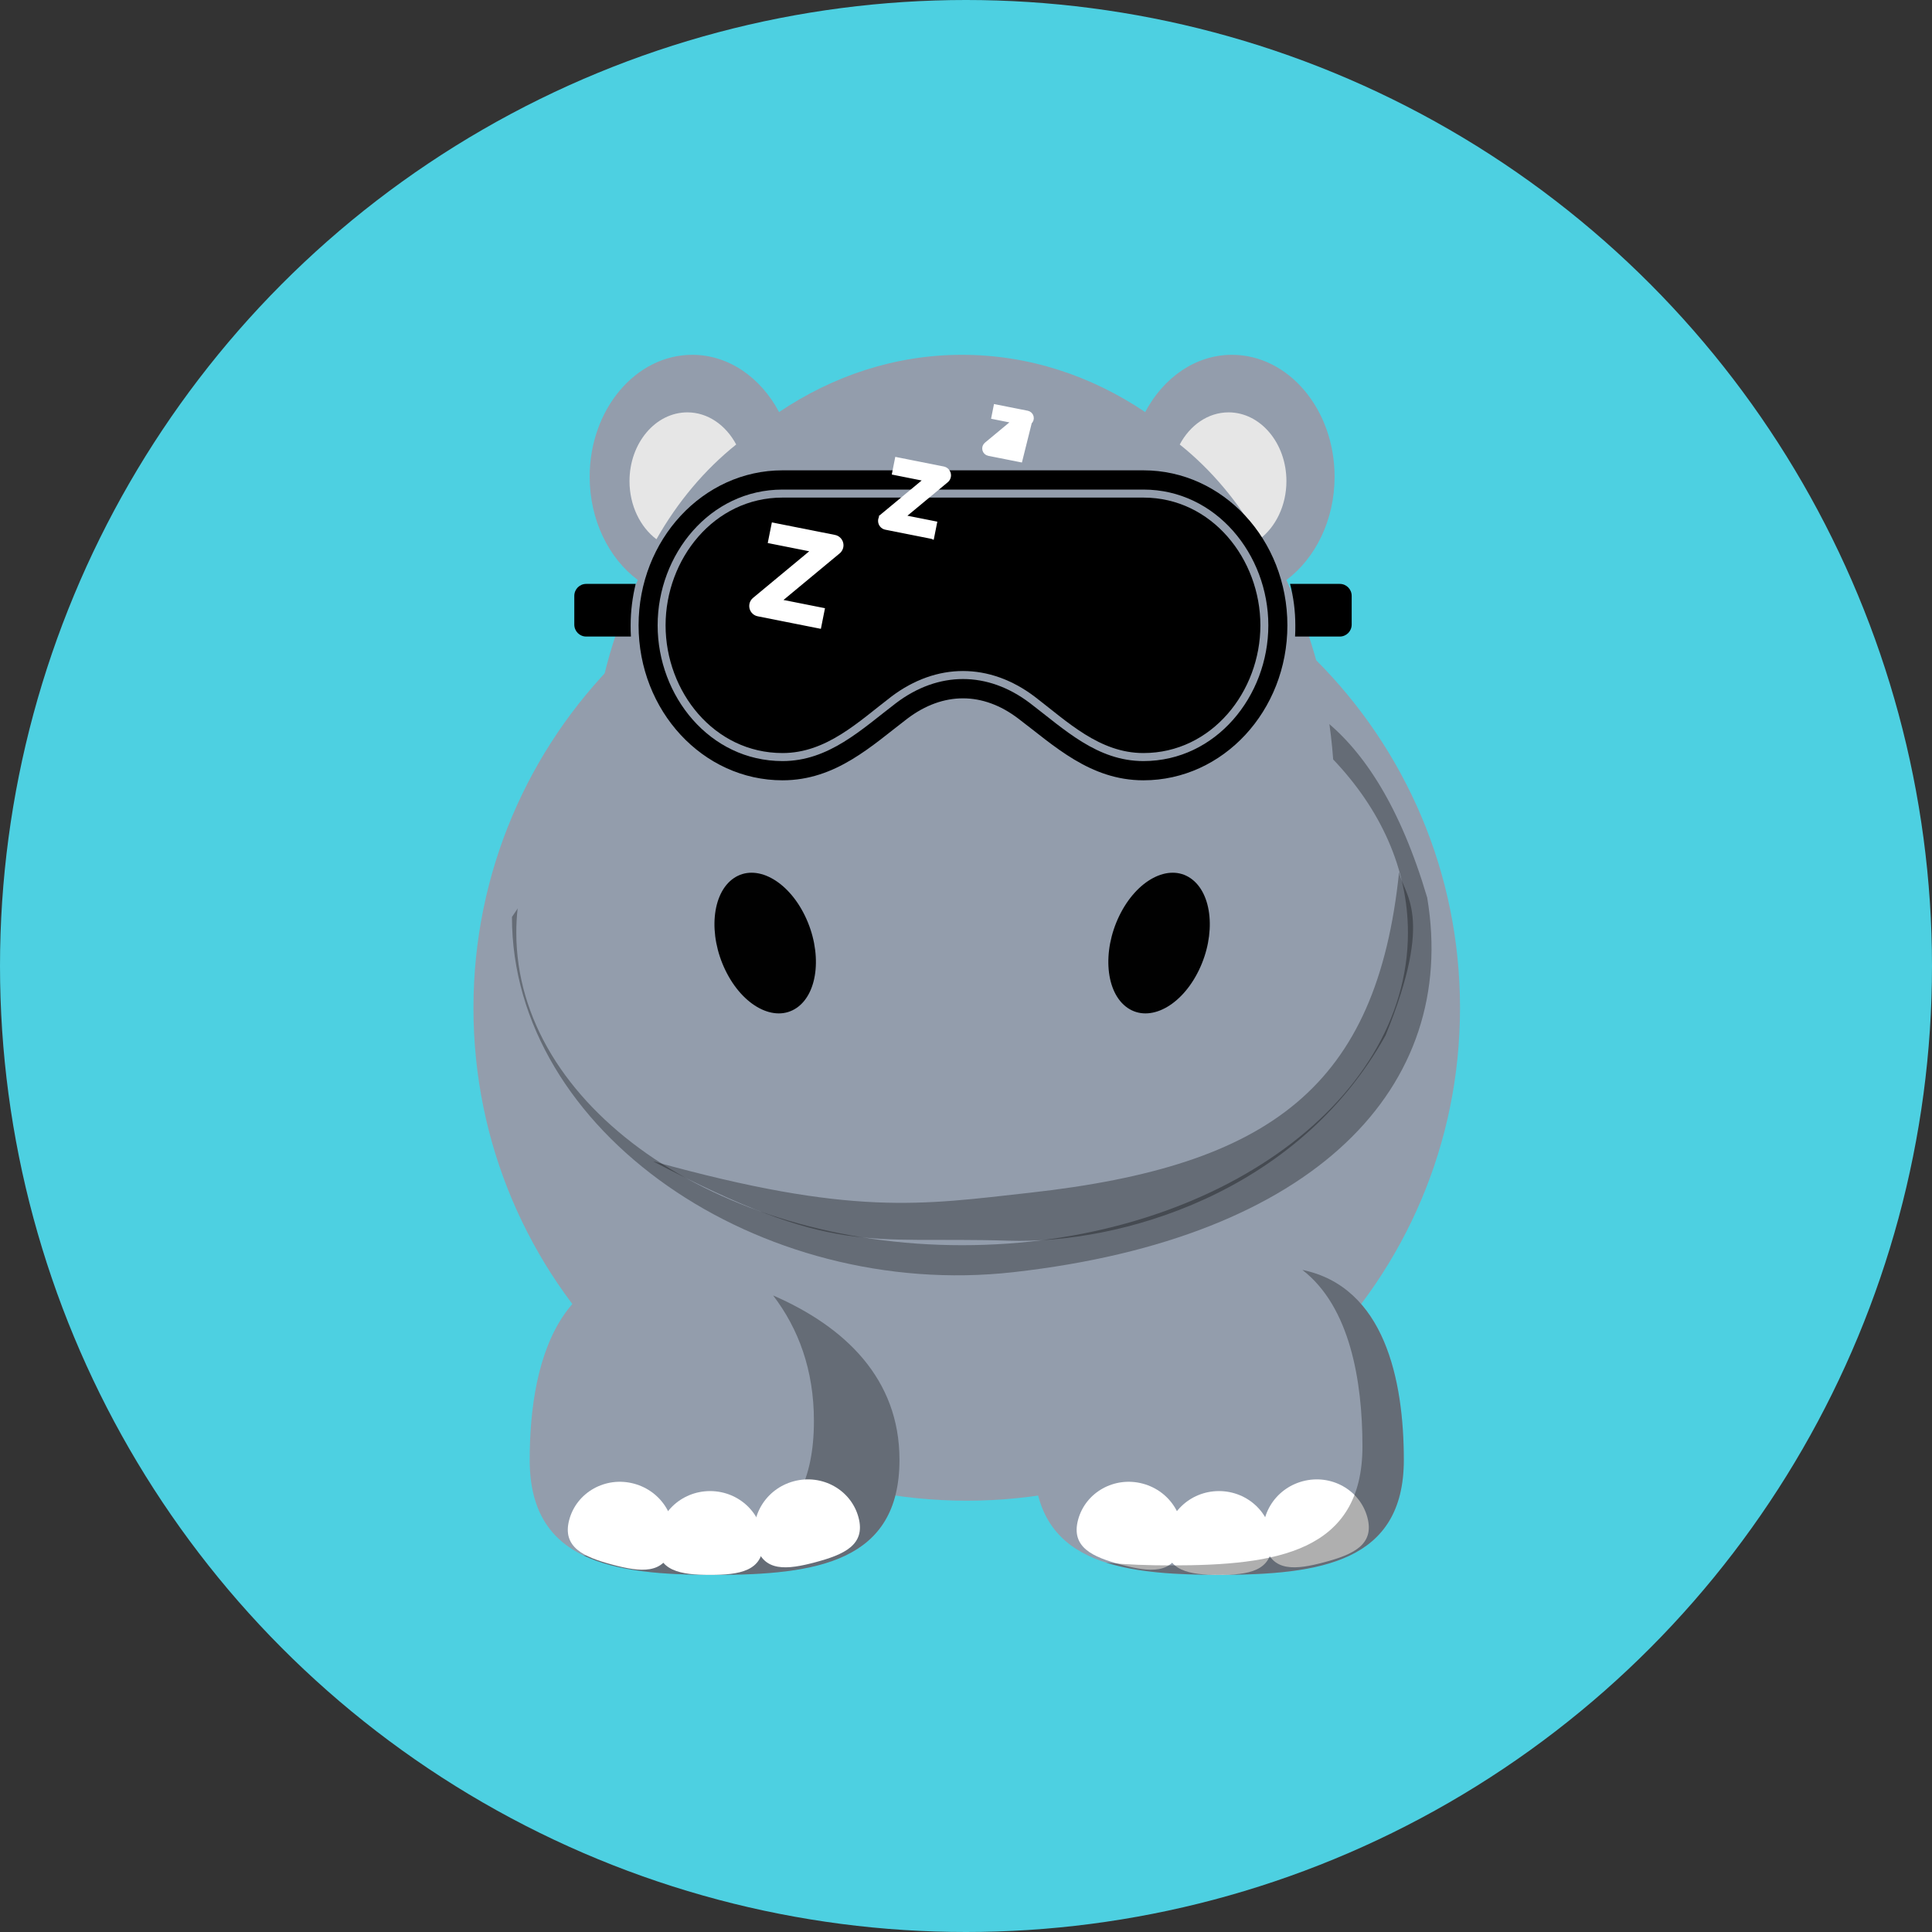 <svg width="801" height="801" viewBox="0 0 801 801" fill="none" xmlns="http://www.w3.org/2000/svg">
<rect x="0" y="0" width="801" height="801" fill="#333333" stroke="none"/>
<circle cx="400.5" cy="400.5" r="400.5" fill="#4DD0E1"/>
<g clip-path="url(#clip0_17:12791)">
<path d="M605.316 417.916C605.353 530.716 513.787 622.18 400.805 622.18C287.83 622.18 196.257 530.716 196.293 417.916C196.264 305.116 287.83 213.659 400.805 213.659C513.787 213.659 605.36 305.116 605.316 417.916Z" fill="#939DAC"/>
<path d="M219.611 605.266C219.597 647.546 253.921 652.932 296.266 652.932C338.612 652.932 372.935 647.546 372.921 605.266C372.935 562.985 337.167 539.653 296.266 528.705C232.643 511.681 219.604 562.993 219.611 605.266Z" fill="#939DAC"/>
<path d="M320.528 537.083C331.018 550.804 337.45 567.944 337.45 589.106C337.464 639.11 303.126 645.498 260.788 645.498C254.233 645.498 247.895 645.302 241.826 644.852C255.714 651.589 274.966 652.954 296.259 652.954C338.604 652.954 372.935 647.524 372.921 605.244C372.935 571.639 350.329 550.041 320.528 537.083Z" fill="#010101" fill-opacity="0.314"/>
<path d="M355.933 629.114C359.004 640.533 349.864 644.533 338.111 647.684C326.357 650.827 316.441 651.924 313.377 640.497C310.314 629.077 317.348 617.266 329.102 614.123C340.862 610.972 352.87 617.687 355.933 629.114Z" fill="white"/>
<path d="M278.567 641.491C275.503 652.918 265.587 651.822 253.833 648.678C242.073 645.535 232.94 641.528 236.004 630.101C239.075 618.681 251.082 611.966 262.835 615.117C274.589 618.26 281.631 630.072 278.567 641.491Z" fill="white"/>
<path d="M316.433 639.604C316.433 651.437 306.567 652.94 294.4 652.94C282.226 652.94 272.367 651.43 272.375 639.604C272.375 627.785 282.233 618.195 294.4 618.195C306.567 618.195 316.433 627.785 316.433 639.604Z" fill="white"/>
<path d="M582.02 605.266C582.027 647.546 547.711 652.932 505.366 652.932C463.02 652.932 428.696 647.546 428.711 605.266C428.696 562.985 464.465 539.653 505.366 528.705C568.996 511.681 582.027 562.993 582.02 605.266Z" fill="#939DAC"/>
<path d="M566.913 629.113C569.984 640.533 560.844 644.533 549.091 647.684C537.337 650.827 527.421 651.923 524.357 640.497C521.293 629.077 528.328 617.266 540.081 614.122C551.835 610.979 563.85 617.687 566.913 629.113Z" fill="white"/>
<path d="M489.525 641.491C486.462 652.918 476.545 651.822 464.792 648.678C453.038 645.535 443.906 641.528 446.969 630.101C450.04 618.681 462.047 611.966 473.801 615.117C485.554 618.26 492.596 630.072 489.525 641.491Z" fill="white"/>
<path d="M527.406 639.604C527.413 651.437 517.547 652.94 505.38 652.94C493.206 652.94 483.347 651.43 483.347 639.604C483.354 627.785 493.213 618.195 505.38 618.195C517.547 618.195 527.413 627.785 527.406 639.604Z" fill="white"/>
<path d="M539.95 526.498C559.668 541.693 564.873 572.488 564.866 599.668C564.88 643.415 529.38 649.012 485.576 649.012C476.073 649.012 467.006 648.7 458.563 647.843C471.507 651.981 487.725 652.91 505.351 652.91C547.697 652.91 582.027 647.538 582.02 605.258C582.027 572.132 574.013 533.504 539.95 526.498Z" fill="#010101" fill-opacity="0.314"/>
<path d="M591.726 372.246C604.794 450.541 545.54 513.359 420.108 527.442C314.938 539.246 212.221 469.292 212.257 380.166C272.004 289.442 439.956 186.834 440.893 275.954C441.285 314.299 546.934 220.78 591.741 372.246H591.726Z" fill="#010101" fill-opacity="0.314"/>
<path d="M552.728 314.858C550.789 287.997 543.958 262.792 533.33 240.483C545.301 231.532 553.316 215.684 553.316 197.658C553.316 169.752 534.244 147.102 510.767 147.102C495.587 147.102 482.323 156.62 474.788 170.841C452.363 155.756 426.461 147.102 398.859 147.102C371.265 147.102 345.421 155.763 322.996 170.841C315.468 156.62 302.197 147.102 287.017 147.102C263.54 147.102 244.476 169.752 244.476 197.658C244.476 215.713 252.461 231.539 264.454 240.483C253.826 262.792 247.002 287.997 245.064 314.858C225.485 335.417 214.058 360.122 214.058 386.692C214.058 458.25 296.811 516.255 398.896 516.255C500.974 516.255 583.726 458.25 583.726 386.692C583.726 360.122 572.307 335.417 552.728 314.858Z" fill="#939DAC"/>
<path d="M497.031 402.293C489.83 417.139 476.595 424.108 467.485 417.858C458.381 411.615 456.849 394.518 464.058 379.679C471.267 364.841 484.501 357.871 493.605 364.115C502.708 370.365 504.247 387.462 497.031 402.293Z" fill="#010101"/>
<path d="M300.76 402.293C307.961 417.139 321.196 424.108 330.299 417.858C339.41 411.615 340.942 394.518 333.726 379.679C326.524 364.841 313.29 357.871 304.186 364.115C295.083 370.365 293.544 387.462 300.76 402.293Z" fill="#010101"/>
<path d="M509.358 170.965C500.821 170.965 493.373 176.308 489.119 184.286C502.171 194.733 513.402 208.069 522.186 223.575C528.88 218.523 533.344 209.593 533.344 199.473C533.344 183.742 522.593 170.965 509.358 170.965Z" fill="#E6E6E6"/>
<path d="M284.985 170.965C293.515 170.965 300.97 176.308 305.224 184.286C292.172 194.733 280.934 208.069 272.157 223.575C265.456 218.523 260.991 209.593 260.991 199.473C260.991 183.742 271.743 170.965 284.985 170.965Z" fill="#E6E6E6"/>
<path d="M580.06 361.523C570.855 450.221 527.166 483.383 426.961 494.505C382.155 499.478 353.53 504.451 270.756 481.452C346.684 521.228 358.51 512.524 418.25 514.389C463.993 515.819 537.736 495.122 574.456 429.255C594.993 378.924 581.889 371.258 580.06 361.523Z" fill="#010101" fill-opacity="0.314"/>
<path d="M474.067 315.538C454.869 315.538 441.378 302.462 427.003 291.496C409.449 278.2 389.047 278.2 371.498 291.496C357.126 302.462 343.631 315.538 324.433 315.538C294.266 315.538 272.654 288.612 272.654 259.256C272.654 229.9 294.266 202.975 324.433 202.975C374.239 202.975 424.153 202.975 474.067 202.975C504.127 202.975 525.846 229.9 525.846 259.256C525.846 288.612 504.127 315.538 474.067 315.538ZM474.067 194.997C424.153 194.997 374.239 194.997 324.433 194.997C291.412 194.997 264.754 223.805 264.754 259.256C264.754 294.708 291.412 323.512 324.433 323.512C346.593 323.512 361.513 309.11 376.212 297.92C391.024 286.73 407.481 286.73 422.18 297.92C436.988 309.11 451.908 323.512 474.067 323.512C507.088 323.512 533.746 294.708 533.746 259.256C533.746 223.805 507.088 194.997 474.067 194.997Z" fill="black"/>
<path d="M243.035 242.083C240.294 242.083 238.101 244.298 238.101 247.069V258.924C238.101 261.695 240.294 263.91 243.035 263.91H261.577C261.465 262.356 261.465 260.806 261.465 259.256C261.465 253.273 262.233 247.51 263.55 242.083H243.035Z" fill="black"/>
<path d="M474.067 206.299C424.153 206.299 374.239 206.299 324.433 206.299C296.023 206.299 275.948 231.783 275.948 259.257C275.948 286.73 296.023 312.21 324.433 312.21C342.643 312.21 355.918 299.25 369.521 288.833C388.278 274.656 410.222 274.656 428.98 288.833C442.583 299.25 455.854 312.21 474.067 312.21C502.37 312.21 522.552 286.73 522.552 259.257C522.552 231.783 502.37 206.299 474.067 206.299Z" fill="black"/>
<path d="M555.466 242.083H534.843C536.268 247.51 537.036 253.273 537.036 259.256C537.036 260.806 537.036 262.356 536.928 263.91H555.466C558.207 263.91 560.404 261.695 560.404 258.924V247.069C560.404 244.298 558.207 242.083 555.466 242.083Z" fill="black"/>
<path d="M338.694 259.441L339.605 259.622L339.786 258.711L340.763 253.803L340.944 252.891L340.032 252.71L322.739 249.274L347.536 228.705C347.536 228.705 347.536 228.704 347.537 228.704C348.559 227.858 348.999 226.501 348.673 225.217L348.673 225.215C348.347 223.937 347.309 222.952 346.012 222.696C346.012 222.696 346.012 222.696 346.012 222.696L321.653 217.859L320.743 217.678L320.56 218.588L319.578 223.496L319.395 224.408L320.308 224.59L337.601 228.025L312.803 248.596L312.8 248.598C311.783 249.448 311.341 250.796 311.667 252.083C311.993 253.368 313.025 254.348 314.328 254.604C314.328 254.604 314.329 254.604 314.329 254.604L338.694 259.441Z" fill="white" stroke="white" stroke-width="1.858"/>
<path d="M386.424 222.512L385.513 222.331L367.243 218.702C367.243 218.702 367.243 218.702 367.242 218.702C366.181 218.491 365.335 217.695 365.065 216.647C364.795 215.595 365.162 214.482 365.995 213.792L386.424 222.512ZM386.424 222.512L386.605 221.601L387.338 217.92L387.519 217.008L386.607 216.827L374.119 214.349L392.345 199.226L392.348 199.224C393.171 198.535 393.539 197.431 393.269 196.378C393.001 195.335 392.158 194.528 391.091 194.317C391.091 194.317 391.091 194.317 391.091 194.317L372.821 190.687L371.91 190.506L371.729 191.417L370.996 195.098L370.815 196.01L371.726 196.191L384.216 198.676L365.996 213.791L386.424 222.512Z" fill="white" stroke="white" stroke-width="1.858"/>
<path d="M422.996 190.671L422.085 190.49L409.905 188.074L409.901 188.074C409.07 187.905 408.426 187.278 408.216 186.473C407.999 185.649 408.3 184.791 408.928 184.261L408.933 184.257L408.933 184.257L420.582 174.589L412.898 173.061L411.986 172.88L412.168 171.968L412.656 169.514L412.837 168.603L413.748 168.784L425.929 171.206L425.932 171.207C426.745 171.372 427.412 171.981 427.618 172.808C427.829 173.625 427.548 174.487 426.9 175.023L422.996 190.671ZM422.996 190.671L423.177 189.76L423.665 187.306L423.847 186.394L422.935 186.213L415.251 184.686L426.899 175.024L422.996 190.671Z" fill="white" stroke="white" stroke-width="1.858"/>
</g>
<defs>
<clipPath id="clip0_17:12791">
<rect width="696.926" height="696.926" fill="white" transform="translate(52.037 52.037)"/>
</clipPath>
</defs>
</svg>
